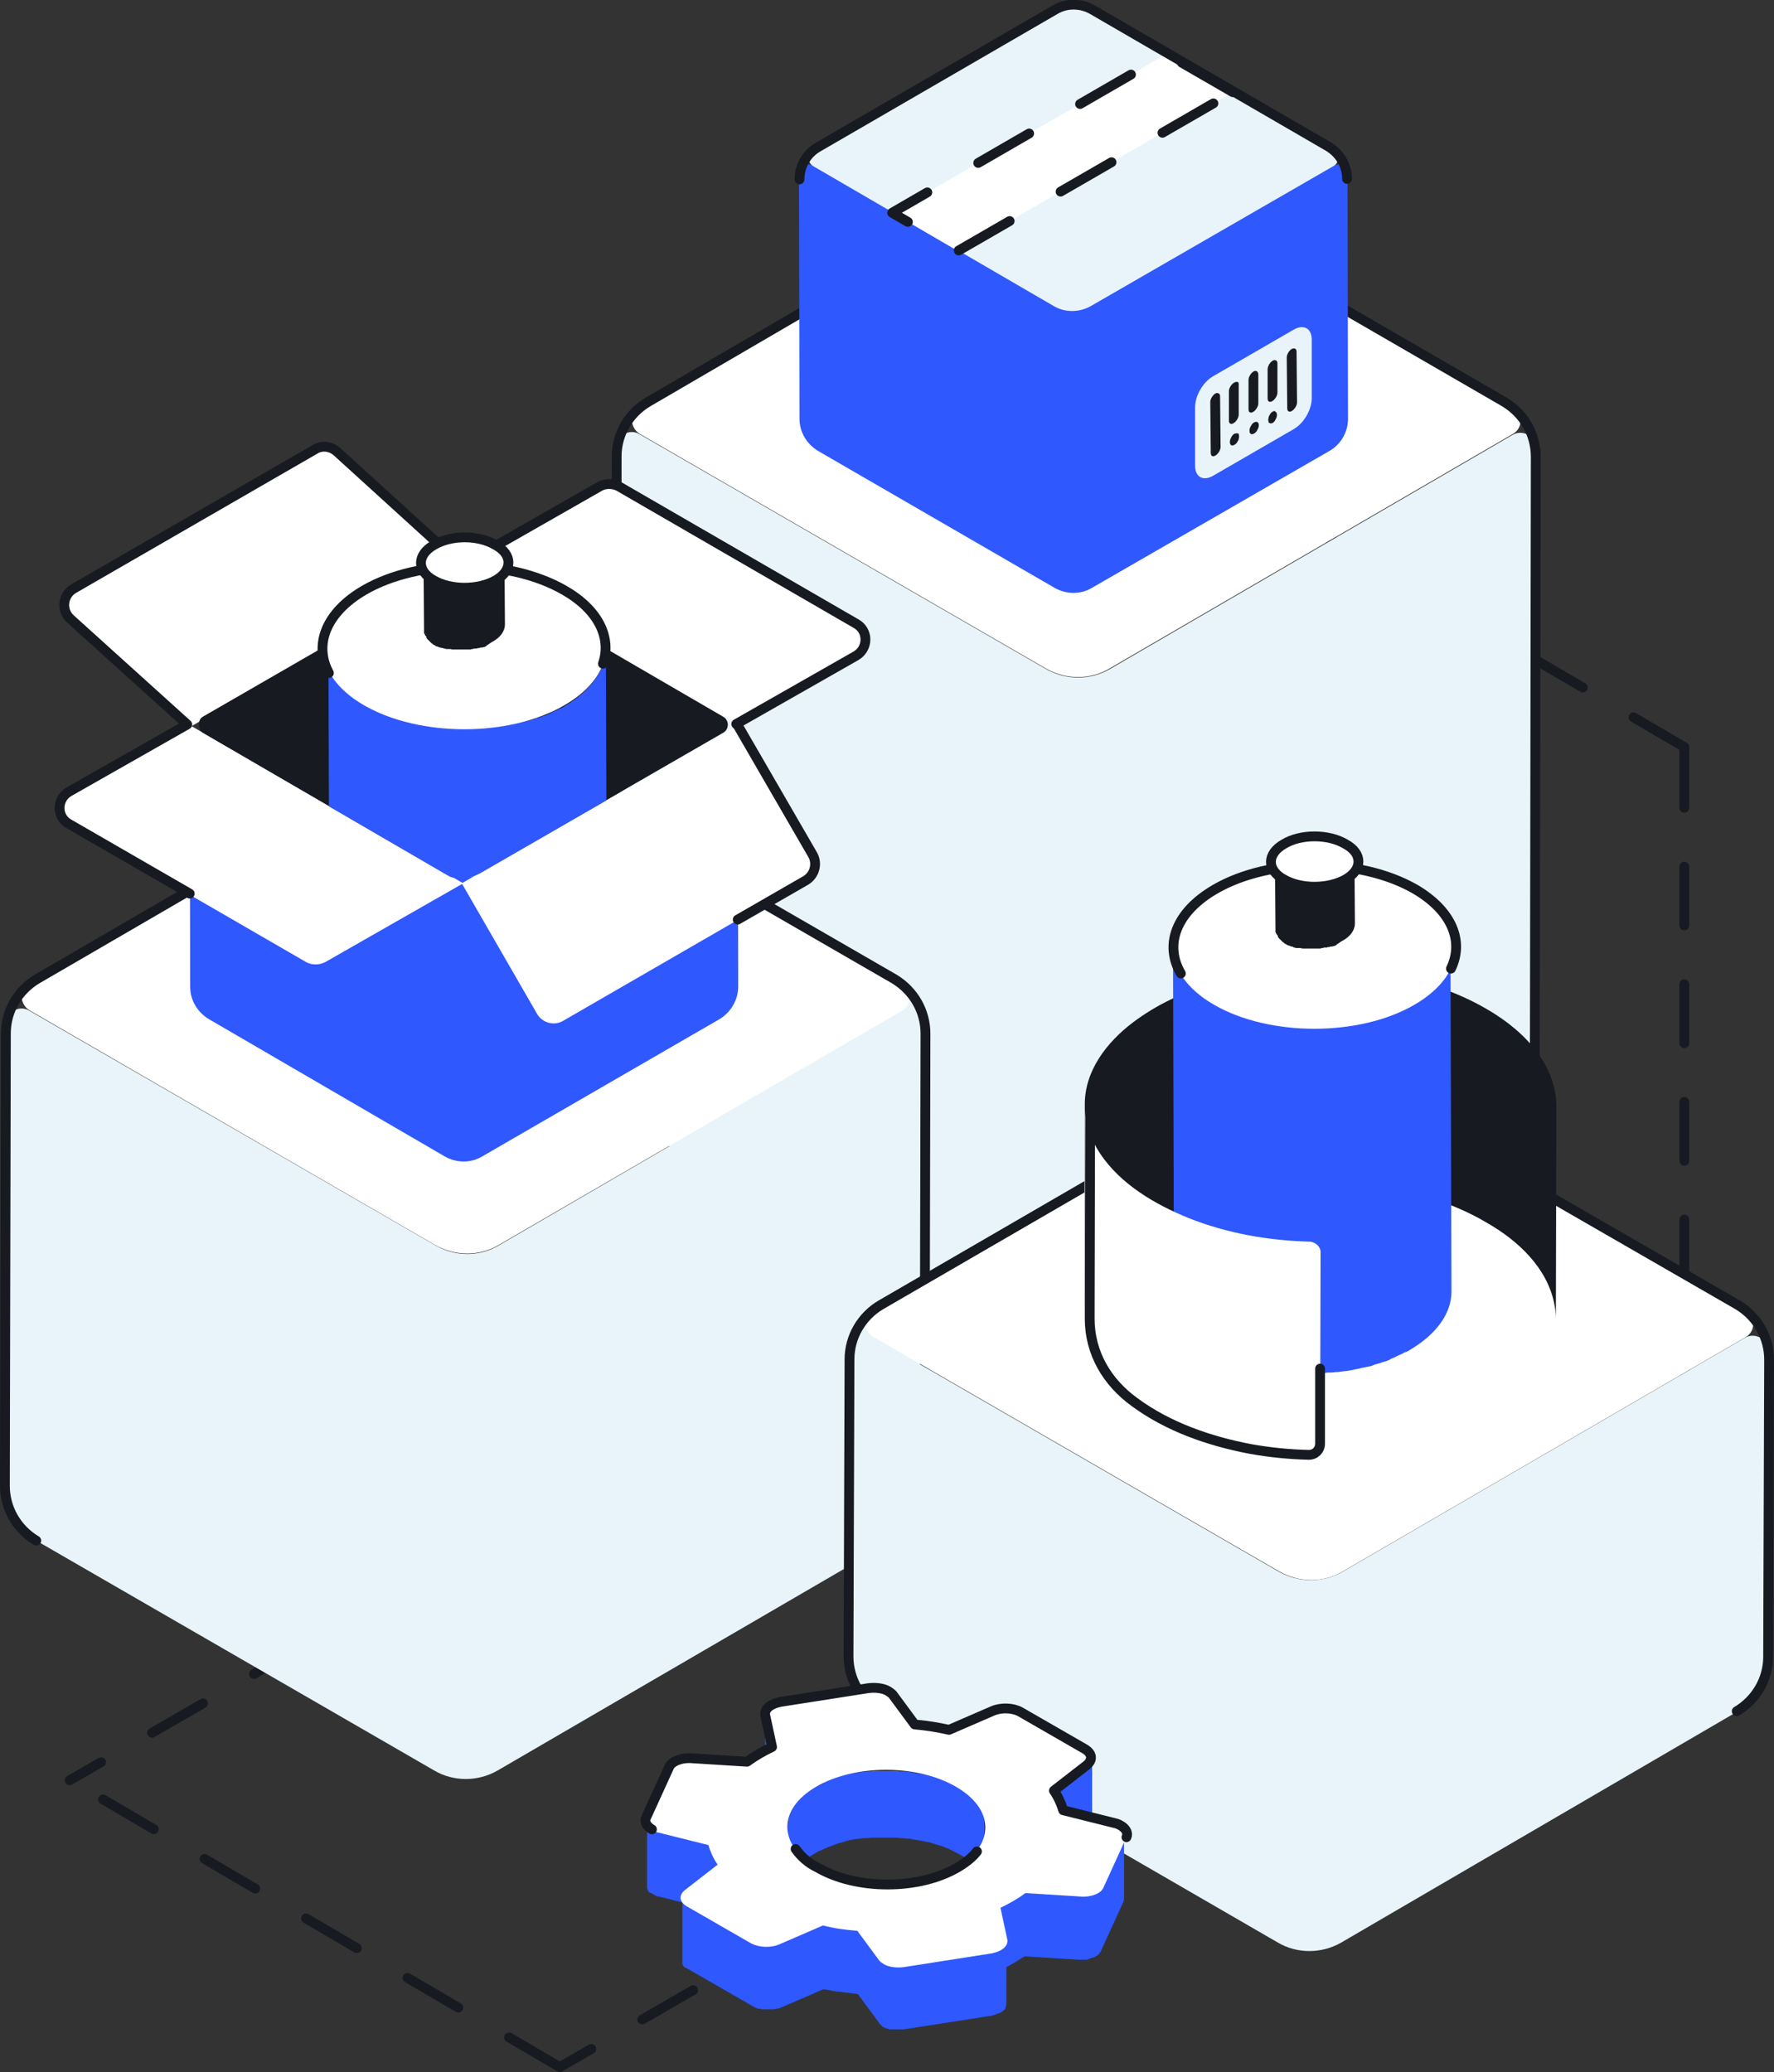 <?xml version="1.0" encoding="utf-8"?>
<!-- Generator: Adobe Illustrator 22.1.0, SVG Export Plug-In . SVG Version: 6.00 Build 0)  -->
<svg version="1.1" id="Слой_1" xmlns="http://www.w3.org/2000/svg" xmlns:xlink="http://www.w3.org/1999/xlink" x="0px" y="0px"
	 viewBox="0 0 361.9 422.7" style="enable-background:new 0 0 361.9 422.7;" xml:space="preserve">
<rect x="0" y="0" width="361.9" height="422.7" fill="#333333" stroke="none"/>
<style type="text/css">
	
		.st0{fill:none;stroke:#171A21;stroke-width:2;stroke-linecap:round;stroke-linejoin:round;stroke-miterlimit:10;stroke-dasharray:12,12;}
	.st1{fill:#E8F4FA;}
	.st2{fill:#FFFFFF;}
	.st3{fill:none;stroke:#171A21;stroke-width:2;stroke-linecap:round;stroke-linejoin:round;stroke-miterlimit:10;}
	.st4{fill:#2F58FF;}
	
		.st5{fill:#FFFFFF;stroke:#171A21;stroke-width:2;stroke-linecap:round;stroke-linejoin:round;stroke-miterlimit:10;stroke-dasharray:12,12;}
	.st6{fill:#171A21;}
	.st7{fill:#FFFFFF;stroke:#171A21;stroke-width:2;stroke-linecap:round;stroke-linejoin:round;stroke-miterlimit:10;}
</style>
<path class="st0" d="M343.6,152.8v180.1"/>
<path class="st0" d="M343.6,152.4l-100-58.6"/>
<path class="st0" d="M162.2,394l-48,27.7"/>
<path class="st0" d="M62.2,335.5l-48,27.7"/>
<path class="st0" d="M114.2,421.7l-100-58.6"/>
<path class="st1" d="M213.4,136.5l-82.9-47.9c-2.1-1.3-4.8,0.3-4.8,2.8L125.6,220c0,4.6,2.4,8.8,6.4,11.2l81.2,47
	c3.9,2.3,8.9,2.3,12.9,0l80.6-47c3.9-2.3,6.4-6.5,6.4-11.1l0.3-128.6c0-2.4-2.7-4-4.8-2.8l-82.2,47.8
	C222.4,138.8,217.5,138.8,213.4,136.5z"/>
<path class="st2" d="M308.5,88.6l-82.2,47.8c-3.9,2.3-8.8,2.3-12.9,0l-82.9-47.9c-2.1-1.3-2.1-4.4,0-5.5l82.2-47.8
	c3.9-2.3,8.8-2.3,12.9,0l82.9,47.9C310.7,84.3,310.8,87.4,308.5,88.6z"/>
<path class="st3" d="M306.7,231.1c3.9-2.3,6.4-6.5,6.4-11.1l0.2-126.8c0-4.6-2.4-8.8-6.4-11.2l-81.2-47c-3.9-2.3-8.9-2.3-12.9,0
	l-80.6,47c-3.9,2.3-6.4,6.5-6.4,11.1L125.7,220c0,4.6,2.4,8.8,6.4,11.2"/>
<path class="st4" d="M222.6,62.3l49.4-28.5c1.3-0.7,2.9,0.2,2.9,1.7l0.1,49.9c0,2.8-1.5,5.3-3.8,6.6l-48.4,27.9
	c-2.3,1.4-5.3,1.4-7.7,0L166.9,92c-2.3-1.4-3.8-3.8-3.8-6.6L163,35.5c0-1.5,1.6-2.4,2.9-1.7l48.9,28.4
	C217.3,63.7,220.2,63.7,222.6,62.3z"/>
<path class="st1" d="M165.9,33.9l49,28.5c2.3,1.4,5.3,1.4,7.7,0l49.4-28.5c1.3-0.7,1.3-2.6,0-3.3L222.9,2c-2.3-1.4-5.3-1.4-7.7,0
	l-49.4,28.4C164.6,31.2,164.6,33.1,165.9,33.9z"/>
<path class="st5" d="M251.5,18.8L238,11l-56,32.4l13.4,7.8L251.5,18.8z"/>
<path class="st3" d="M163.1,36.6c0-2.8,1.5-5.3,3.8-6.6l48.3-28c2.3-1.4,5.3-1.4,7.7,0L271,29.9c2.3,1.4,3.8,3.8,3.8,6.6"/>
<path class="st1" d="M264,67.2l-16.6,9.6c-2,1.2-3.6,3.9-3.6,6.3V95c0,2.3,1.6,3.2,3.6,2.1l16.6-9.6c2-1.2,3.6-3.9,3.6-6.3V69.3
	C267.6,67,266,66.1,264,67.2z"/>
<path class="st6" d="M259.6,73.6c-0.5,0.3-1,1.1-1,1.7v6c0,0.6,0.4,0.9,1,0.5c0.5-0.3,1-1.1,1-1.7v-6
	C260.6,73.5,260.1,73.3,259.6,73.6z M255.7,75.8c-0.5,0.3-1,1.1-1,1.7v6c0,0.6,0.4,0.9,1,0.5c0.5-0.3,1-1.1,1-1.7v-6
	C256.6,75.7,256.2,75.5,255.7,75.8z M251.7,78.1c-0.5,0.3-1,1.1-1,1.7v6c0,0.6,0.4,0.9,1,0.5c0.5-0.3,1-1.1,1-1.7v-6
	C252.8,77.9,252.4,77.7,251.7,78.1z M247.9,80.3c-0.5,0.3-1,1.1-1,1.7l0.1,10.4c0,0.6,0.4,0.9,1,0.5c0.5-0.3,1-1.1,1-1.7l-0.1-10.4
	C248.9,80.3,248.4,80,247.9,80.3z M259.6,84c-0.2,0.1-0.5,0.4-0.6,0.7c-0.1,0.1-0.2,0.3-0.2,0.5c-0.1,0.3-0.1,0.6,0,0.9
	c0,0.1,0.1,0.2,0.2,0.2c0.2,0.1,0.4,0.1,0.6,0c0.2-0.1,0.5-0.4,0.6-0.7c0.4-0.6,0.4-1.4,0-1.6C260.1,83.8,259.9,83.8,259.6,84z
	 M255.8,86.2c-0.2,0.1-0.5,0.4-0.6,0.7c-0.2,0.3-0.3,0.6-0.3,1c0,0.6,0.4,0.9,1,0.5c0.2-0.1,0.5-0.4,0.6-0.7c0.4-0.6,0.4-1.4,0-1.6
	C256.2,86,256,86.1,255.8,86.2z M251.8,88.5c-0.2,0.1-0.5,0.4-0.6,0.7c-0.2,0.3-0.3,0.6-0.3,1c0,0.6,0.4,0.9,1,0.5
	c0.2-0.1,0.5-0.4,0.6-0.7c0.1-0.1,0.2-0.3,0.2-0.5c0.1-0.3,0.1-0.6,0-0.9c0-0.1-0.1-0.2-0.2-0.2C252.4,88.4,252,88.4,251.8,88.5z
	 M263.5,71.2c-0.5,0.3-1,1.1-1,1.7l0.1,10.4c0,0.6,0.4,0.9,1,0.5c0.5-0.3,1-1.1,1-1.7l-0.1-10.4C264.5,71.2,264.1,70.9,263.5,71.2z"
	/>
<path class="st1" d="M88.9,254.1L6,206.2c-2.1-1.3-4.8,0.3-4.8,2.8L1,303.1c0,4.6,2.4,8.8,6.4,11.2l81.2,46.9
	c3.9,2.3,8.9,2.3,12.9,0l80.6-46.9c3.9-2.3,6.4-6.5,6.4-11.1l0.2-94.1c0-2.4-2.7-4-4.8-2.8l-82.2,47.8
	C97.8,256.4,92.9,256.4,88.9,254.1z"/>
<path class="st2" d="M184,206.2L101.7,254c-3.9,2.3-8.8,2.3-12.9,0L6,206.1c-2.1-1.3-2.1-4.4,0-5.5l82.2-47.8
	c3.9-2.3,8.8-2.3,12.9,0l82.9,47.9C186.1,201.9,186.1,205,184,206.2z"/>
<path class="st3" d="M182.2,314.2c3.9-2.3,6.4-6.5,6.4-11.1l0.2-92.2c0-4.6-2.4-8.8-6.4-11.2l-81.2-46.9c-3.9-2.3-8.9-2.3-12.9,0
	L7.6,199.7c-3.9,2.3-6.4,6.5-6.4,11.1L1,303.1c0,4.6,2.4,8.8,6.4,11.2"/>
<path class="st4" d="M98.2,178l49.4-28.5c1.3-0.7,2.9,0.2,2.9,1.7l0.1,50c0,2.8-1.5,5.3-3.8,6.7l-48.4,28c-2.3,1.4-5.3,1.4-7.7,0
	l-48.1-28c-2.3-1.4-3.8-3.8-3.8-6.6l-0.1-50c0-1.5,1.6-2.4,2.9-1.7l49,28.5C92.9,179.4,95.8,179.4,98.2,178z"/>
<path class="st2" d="M94.8,115.8L68.7,92.2c-1.3-1.1-3.1-1.3-4.5-0.4L15,120.2c-2.2,1.3-2.6,4.4-0.6,6.2l24.4,21.9L94.8,115.8z"/>
<path class="st2" d="M94.1,115.3l28.2-16.1c1.2-0.6,2.7-0.6,3.8,0l48.4,28c2.6,1.5,2.6,5.2,0,6.6l-24.4,13.9L94.1,115.3z"/>
<path class="st2" d="M94.5,180.2l-28.2,16.1c-1.2,0.6-2.7,0.6-3.8,0l-48.4-28c-2.6-1.5-2.6-5.2,0-6.6l24.4-13.9L94.5,180.2z"/>
<path class="st2" d="M94.2,180.2l15.4,26.7c1.1,1.8,3.4,2.4,5.2,1.4l49.5-28.6c1.8-1.1,2.4-3.4,1.4-5.2l-15.4-26.6L94.2,180.2z"/>
<path class="st3" d="M150.5,187.6l13.9-8c1.8-1.1,2.4-3.4,1.4-5.2l-15.4-26.6"/>
<path class="st3" d="M150.2,147.7l24.4-13.9c2.6-1.5,2.6-5.2,0-6.6l-48.4-28c-1.2-0.6-2.7-0.6-3.8,0l-28.2,16.1L68.7,92.1
	c-1.3-1.1-3.1-1.3-4.5-0.4L15,120.1c-2.2,1.3-2.6,4.4-0.6,6.2l23.8,21.5l-24.1,13.7c-2.6,1.5-2.6,5.2,0,6.6l24.6,14.2"/>
<path class="st6" d="M41.4,149.5l49,28.5c2.3,1.4,5.3,1.4,7.7,0l49.4-28.5c1.3-0.7,1.3-2.6,0-3.3l-49-28.5c-2.3-1.4-5.3-1.4-7.7,0
	l-49.4,28.5C40.3,146.8,40.3,148.7,41.4,149.5z"/>
<path class="st4" d="M98.2,178l25.5-14.7l-0.1-31.1c0,4.3-2.9,8.6-8.5,11.9c-0.3,0.2-0.6,0.4-1.1,0.5c-0.1,0.1-0.2,0.1-0.3,0.2
	c-0.2,0.1-0.4,0.2-0.7,0.3c-0.1,0.1-0.3,0.1-0.4,0.2c-0.2,0.1-0.4,0.2-0.6,0.3c-0.1,0.1-0.3,0.1-0.4,0.2c-0.2,0.1-0.4,0.2-0.6,0.2
	c-0.5,0.2-1,0.4-1.5,0.5c-0.1,0-0.2,0-0.2,0.1c-0.4,0.1-1,0.3-1.4,0.4c-0.2,0-0.3,0.1-0.5,0.1c-0.3,0.1-0.5,0.1-0.9,0.2
	c-0.2,0-0.3,0.1-0.5,0.1c-0.3,0.1-0.6,0.1-1,0.2c-0.1,0-0.3,0.1-0.4,0.1c-0.3,0.1-0.6,0.1-0.9,0.2c-0.2,0-0.3,0.1-0.5,0.1
	c-0.4,0.1-0.7,0.1-1.2,0.2c-0.1,0-0.1,0-0.2,0c-0.4,0.1-1,0.1-1.4,0.2c-0.1,0-0.2,0-0.3,0c-0.3,0-0.7,0.1-1.1,0.1
	c-0.2,0-0.3,0-0.5,0c-0.3,0-0.6,0-0.9,0.1c-0.2,0-0.4,0-0.5,0c-0.3,0-0.5,0-0.9,0c-0.2,0-0.3,0-0.5,0c-0.3,0-0.6,0-0.9,0
	c-0.2,0-0.4,0-0.6,0c-0.3,0-0.5,0-0.9,0c-0.2,0-0.3,0-0.5,0c-0.3,0-0.6,0-1,0c-0.2,0-0.4,0-0.5,0c-0.3,0-0.6,0-1-0.1
	c-0.2,0-0.3,0-0.5-0.1c-0.5,0-1-0.1-1.4-0.2c-0.1,0-0.1,0-0.2,0c-0.5-0.1-1.1-0.2-1.6-0.2c-0.2,0-0.4-0.1-0.5-0.1
	c-0.2,0-0.5-0.1-0.7-0.1c-0.2,0-0.4-0.1-0.6-0.1c-0.2-0.1-0.5-0.1-0.7-0.2c-0.2,0-0.4-0.1-0.6-0.1c-0.2-0.1-0.5-0.1-0.7-0.2
	c-0.2-0.1-0.4-0.1-0.6-0.2c-0.2-0.1-0.4-0.1-0.7-0.2c-0.2-0.1-0.3-0.1-0.5-0.2c-0.4-0.1-0.9-0.3-1.3-0.4c-0.1,0-0.2-0.1-0.2-0.1
	c-0.5-0.2-1-0.4-1.5-0.6c-0.1,0-0.2-0.1-0.3-0.2c-0.3-0.2-0.7-0.3-1.1-0.5c-0.1-0.1-0.2-0.1-0.4-0.2c-0.4-0.2-0.9-0.4-1.3-0.7
	c-0.2-0.1-0.4-0.3-0.6-0.4c-0.2-0.1-0.3-0.2-0.5-0.3c-0.1-0.1-0.3-0.2-0.4-0.3c-0.2-0.1-0.3-0.2-0.5-0.3c-0.1-0.1-0.3-0.2-0.4-0.3
	c-0.1-0.1-0.3-0.2-0.4-0.3c-0.1-0.1-0.3-0.2-0.4-0.3c-0.1-0.1-0.3-0.2-0.4-0.3c-0.2-0.1-0.3-0.3-0.5-0.4l-0.1-0.1
	c-0.2-0.2-0.4-0.4-0.6-0.6l-0.1-0.1c-0.2-0.2-0.3-0.3-0.4-0.5l-0.1-0.1c-0.1-0.1-0.1-0.2-0.2-0.2c-0.1-0.2-0.3-0.3-0.4-0.5
	c-0.1-0.1-0.1-0.2-0.2-0.3c-0.1-0.2-0.2-0.3-0.3-0.5c-0.1-0.1-0.1-0.2-0.2-0.3c-0.1-0.1-0.1-0.3-0.2-0.4c-0.1-0.1-0.1-0.2-0.2-0.3
	c-0.1-0.1-0.1-0.3-0.2-0.4c0-0.1-0.1-0.2-0.1-0.3c0-0.1-0.1-0.3-0.1-0.4c0-0.1-0.1-0.2-0.1-0.4c0-0.1-0.1-0.3-0.1-0.4
	c0-0.1-0.1-0.2-0.1-0.4c0-0.1,0-0.3-0.1-0.4c0-0.1,0-0.2,0-0.4c0-0.1,0-0.3,0-0.4c0-0.2,0-0.3,0-0.5l0.1,31.4l24.6,14.3
	C92.9,179.4,95.8,179.4,98.2,178z"/>
<path class="st2" d="M74.4,120.3c-11.3,6.5-11.4,17.1-0.1,23.6c11.3,6.5,29.6,6.5,40.8,0c11.3-6.5,11.4-17.1,0.1-23.6
	C104,113.8,85.7,113.8,74.4,120.3z"/>
<path class="st3" d="M123,135.4c1.8-5.3-0.9-11-7.9-15c-11.3-6.5-29.6-6.5-40.8,0c-7.9,4.6-10.3,11.2-7.2,16.9"/>
<path class="st6" d="M85.9,115v0.1v0.1v0.1v0.1v0.1v0.1v0.1v0.1c0,0,0,0.1,0.1,0.1v0.1c0,0,0,0.1,0.1,0.1c0,0,0,0.1,0.1,0.1l0.1,0.1
	c0,0,0,0.1,0.1,0.1c0,0.1,0.1,0.1,0.1,0.2c0,0,0,0.1,0.1,0.1c0,0.1,0.1,0.1,0.1,0.2c0.1,0.1,0.1,0.1,0.2,0.2l0.1,0.1l0.1,0.1
	l0.1,0.1l0.1,0.1l0.1,0.1l0.1,0.1l0.1,0.1c0,0,0.1,0.1,0.2,0.1c0.1,0,0.1,0.1,0.2,0.1c0.1,0.1,0.3,0.1,0.4,0.2c0,0,0.1,0,0.1,0.1
	c0.1,0.1,0.2,0.1,0.3,0.1h0.1c0.1,0.1,0.3,0.1,0.4,0.2h0.1c0.1,0,0.2,0.1,0.4,0.1c0.1,0,0.1,0,0.2,0c0.1,0,0.1,0,0.2,0.1
	c0.1,0,0.1,0,0.2,0c0.1,0,0.1,0,0.2,0.1c0.1,0,0.1,0,0.2,0c0.1,0,0.1,0,0.2,0s0.1,0,0.2,0c0.1,0,0.1,0,0.2,0s0.1,0,0.2,0
	c0.2,0,0.3,0.1,0.5,0.1c0,0,0,0,0.1,0s0.3,0,0.4,0c0.1,0,0.1,0,0.2,0c0.1,0,0.2,0,0.3,0c0.1,0,0.1,0,0.2,0c0.1,0,0.2,0,0.3,0
	s0.1,0,0.2,0c0.1,0,0.2,0,0.2,0c0.1,0,0.1,0,0.2,0c0.1,0,0.2,0,0.3,0s0.1,0,0.2,0c0.1,0,0.2,0,0.2,0c0.1,0,0.1,0,0.2,0
	c0.1,0,0.2,0,0.3,0h0.1c0.1,0,0.2,0,0.3,0h0.1c0.1,0,0.3,0,0.4-0.1c0,0,0,0,0.1,0c0.1,0,0.2,0,0.3-0.1h0.1c0.1,0,0.2,0,0.3,0h0.1
	c0.1,0,0.2,0,0.3-0.1c0.1,0,0.1,0,0.2,0c0.1,0,0.2,0,0.3-0.1h0.1c0.1,0,0.3-0.1,0.4-0.1c0,0,0,0,0.1,0c0.1-0.1,0.3-0.1,0.4-0.2
	c0.1,0,0.1,0,0.2-0.1c0,0,0.1,0,0.1-0.1c0.1,0,0.1-0.1,0.2-0.1c0,0,0.1,0,0.1-0.1c0.1,0,0.1-0.1,0.2-0.1c0,0,0.1,0,0.1-0.1
	c0.1-0.1,0.2-0.1,0.3-0.2c1.7-1.1,2.7-2.3,2.7-3.6l0.1,13.5c0,1.3-0.9,2.7-2.7,3.6c-0.1,0.1-0.2,0.1-0.3,0.2c0,0-0.1,0-0.1,0.1
	c-0.1,0-0.1,0.1-0.2,0.1c0,0-0.1,0-0.1,0.1c-0.1,0-0.1,0.1-0.2,0.1c0,0-0.1,0-0.1,0.1c0,0-0.1,0-0.1,0.1c-0.1,0.1-0.3,0.1-0.4,0.2
	c0,0,0,0-0.1,0c-0.1,0-0.3,0.1-0.4,0.1c0,0,0,0-0.1,0h-0.1c-0.1,0-0.2,0-0.3,0.1c-0.1,0-0.1,0-0.2,0c-0.1,0-0.2,0-0.3,0.1h-0.1
	c-0.1,0-0.2,0-0.3,0h-0.1c-0.1,0-0.2,0-0.3,0.1c0,0,0,0-0.1,0c-0.1,0-0.3,0-0.4,0.1h-0.1c-0.1,0-0.2,0-0.3,0h-0.1
	c-0.1,0-0.2,0-0.3,0s-0.1,0-0.2,0c-0.1,0-0.2,0-0.2,0h-0.1c-0.1,0-0.2,0-0.3,0s-0.1,0-0.2,0c-0.1,0-0.2,0-0.2,0h-0.1
	c-0.1,0-0.2,0-0.3,0s-0.1,0-0.2,0c-0.1,0-0.2,0-0.3,0h-0.1c0,0,0,0-0.1,0c-0.1,0-0.3,0-0.4,0c0,0,0,0-0.1,0c-0.2,0-0.3,0-0.5-0.1
	h-0.1c-0.1,0-0.1,0-0.2,0c-0.1,0-0.1,0-0.2,0s-0.1,0-0.2,0c-0.1,0-0.1,0-0.2,0s-0.1,0-0.2-0.1c-0.1,0-0.1,0-0.2,0s-0.1,0-0.2-0.1
	h-0.1c0,0,0,0-0.1,0c-0.1,0-0.2-0.1-0.4-0.1h-0.1c-0.1-0.1-0.3-0.1-0.4-0.2h-0.1c-0.1,0-0.2-0.1-0.3-0.1c0,0-0.1,0-0.1-0.1
	c-0.1-0.1-0.3-0.1-0.4-0.2c0,0-0.1,0-0.1-0.1c0,0-0.1,0-0.1-0.1c-0.1,0-0.1-0.1-0.2-0.1l-0.1-0.1l-0.1-0.1l-0.1-0.1l-0.1-0.1
	l-0.1-0.1l-0.1-0.1l-0.1-0.1c-0.1-0.1-0.1-0.1-0.2-0.2c0-0.1-0.1-0.1-0.1-0.2c0,0,0,0,0-0.1c0-0.1-0.1-0.1-0.1-0.2
	c0,0,0-0.1-0.1-0.1l-0.1-0.1c0,0,0,0,0-0.1c0,0,0-0.1-0.1-0.1v-0.1c0,0,0-0.1-0.1-0.1c0,0,0,0,0-0.1c0,0,0,0,0-0.1v-0.1v-0.1v-0.1
	c0,0,0,0,0-0.1v-0.1v-0.1v-0.1c0,0,0,0,0-0.1c0,0,0,0,0-0.1l-0.1-13.5C85.9,114.9,85.9,114.9,85.9,115z"/>
<path class="st7" d="M88.5,111.2c-3.5,2-3.5,5.3,0,7.2c3.5,2,9,2,12.6,0c3.5-2,3.5-5.3,0-7.2C97.6,109.1,92,109.1,88.5,111.2z"/>
<path class="st1" d="M261,320.7l-82.9-47.9c-2.1-1.3-4.8,0.3-4.8,2.8l-0.2,62.5c0,4.6,2.4,8.8,6.4,11.2l81.2,47
	c3.9,2.3,8.9,2.3,12.9,0l80.6-47c3.9-2.3,6.4-6.5,6.4-11.1l0.2-62.5c0-2.4-2.7-4-4.8-2.8l-82.2,47.8
	C269.9,322.9,265,322.9,261,320.7z"/>
<path class="st2" d="M356.1,272.8l-82.2,47.8c-3.9,2.3-8.8,2.3-12.9,0l-82.9-47.9c-2.1-1.3-2.1-4.4,0-5.5l82.2-47.8
	c3.9-2.3,8.8-2.3,12.9,0l82.9,47.9C358.2,268.5,358.2,271.6,356.1,272.8z"/>
<path class="st3" d="M354.3,349.1c3.9-2.3,6.4-6.5,6.4-11.1l0.2-60.6c0-4.6-2.4-8.8-6.4-11.2l-81.2-46.8c-3.9-2.3-8.9-2.3-12.9,0
	l-80.7,46.8c-3.9,2.3-6.4,6.5-6.4,11.1l-0.2,60.6c0,4.6,2.4,8.8,6.4,11.2"/>
<path class="st6" d="M303.2,205.8c-5.5-3.2-11.8-5.4-18.2-6.6c-6.3-1.2-12.8-1.8-19.1-1.5c-12.1,0.6-24.9,3.4-34.8,10.9
	c-5.3,4-9.9,9.9-9.8,16.9l-0.1,43.5c0-8.1,5.8-14.6,12.3-18.6c6.6-4.3,14.3-6.7,22-8.1c8.2-1.4,16.6-1.5,24.8-0.4
	c8,1.1,16.1,3.4,23.1,7.6c6.3,3.6,12.3,9.2,13.7,16.6c0.2,1,0.3,1.9,0.3,3l0.1-43.5C317.4,217.8,311.9,210.8,303.2,205.8
	C311.9,210.8,302.7,205.5,303.2,205.8z"/>
<path class="st4" d="M239.3,193.9c0,0.1,0,0.3,0,0.4c0,0.1,0,0.2,0,0.4c0,0.1,0,0.3,0.1,0.4c0,0.1,0,0.2,0.1,0.4
	c0,0.1,0.1,0.3,0.1,0.4c0,0.1,0.1,0.2,0.1,0.4c0,0.1,0.1,0.3,0.1,0.4c0,0.1,0.1,0.2,0.1,0.3c0.1,0.1,0.1,0.3,0.2,0.4
	c0.1,0.1,0.1,0.2,0.2,0.3c0.1,0.1,0.1,0.3,0.2,0.4c0.1,0.1,0.1,0.2,0.2,0.3c0.1,0.2,0.2,0.3,0.3,0.5c0.1,0.1,0.1,0.2,0.2,0.3
	c0.1,0.2,0.3,0.4,0.4,0.5c0.1,0.1,0.1,0.2,0.2,0.2l0.1,0.1c0.1,0.2,0.3,0.3,0.4,0.5l0.1,0.1c0.2,0.2,0.4,0.4,0.6,0.6l0.1,0.1
	c0.1,0.1,0.3,0.3,0.5,0.4c0.1,0.1,0.3,0.2,0.4,0.3c0.1,0.1,0.2,0.2,0.4,0.3c0.1,0.1,0.3,0.2,0.4,0.3c0.1,0.1,0.3,0.2,0.4,0.3
	c0.1,0.1,0.3,0.2,0.5,0.3c0.1,0.1,0.3,0.2,0.4,0.3c0.2,0.1,0.3,0.2,0.5,0.3c0.2,0.1,0.4,0.3,0.6,0.4c0.4,0.2,0.9,0.5,1.3,0.7
	c0.1,0.1,0.2,0.1,0.4,0.2c0.3,0.2,0.7,0.3,1.1,0.5c0.1,0.1,0.2,0.1,0.3,0.2c0.4,0.2,1,0.4,1.5,0.6c0.1,0,0.2,0.1,0.2,0.1
	c0.4,0.1,0.9,0.3,1.3,0.4c0.2,0.1,0.3,0.1,0.5,0.2c0.2,0.1,0.4,0.1,0.7,0.2c0.2,0.1,0.4,0.1,0.6,0.2c0.2,0.1,0.5,0.1,0.7,0.2
	c0.2,0,0.4,0.1,0.6,0.1c0.2,0.1,0.5,0.1,0.7,0.2c0.2,0,0.4,0.1,0.6,0.1c0.2,0,0.5,0.1,0.7,0.1c0.2,0,0.4,0.1,0.5,0.1
	c0.5,0.1,1.1,0.2,1.6,0.2c0.1,0,0.1,0,0.2,0c0.4,0.1,1,0.1,1.4,0.2c0.2,0,0.3,0,0.5,0.1c0.3,0,0.6,0.1,1,0.1c0.2,0,0.4,0,0.5,0
	c0.3,0,0.6,0,1,0c0.2,0,0.3,0,0.5,0c0.3,0,0.5,0,0.9,0c0.2,0,0.4,0,0.6,0c0.3,0,0.6,0,0.9,0c0.2,0,0.3,0,0.5,0c0.3,0,0.5,0,0.9,0
	c0.2,0,0.4,0,0.5,0c0.3,0,0.6,0,0.9-0.1c0.2,0,0.3,0,0.5,0c0.3,0,0.7-0.1,1.1-0.1c0.1,0,0.2,0,0.3,0c0.4,0,1-0.1,1.4-0.2
	c0.1,0,0.1,0,0.2,0c0.4-0.1,0.7-0.1,1.2-0.2c0.2,0,0.3-0.1,0.5-0.1c0.3-0.1,0.6-0.1,0.9-0.2c0.1,0,0.3-0.1,0.4-0.1
	c0.3-0.1,0.6-0.1,1-0.2c0.2,0,0.3-0.1,0.5-0.1c0.3-0.1,0.6-0.1,0.9-0.2c0.2,0,0.3-0.1,0.5-0.1c0.4-0.1,1-0.3,1.4-0.4
	c0.1,0,0.2,0,0.2-0.1c0.5-0.2,1.1-0.3,1.5-0.5c0.2-0.1,0.4-0.2,0.6-0.2c0.1-0.1,0.3-0.1,0.4-0.2c0.2-0.1,0.4-0.2,0.6-0.3
	c0.1-0.1,0.3-0.1,0.4-0.2c0.2-0.1,0.5-0.2,0.7-0.3c0.1-0.1,0.2-0.1,0.3-0.2c0.3-0.2,0.7-0.4,1.1-0.5c5.7-3.3,8.5-7.6,8.5-11.9
	l0.2,71c0,4.3-2.9,8.6-8.5,11.9c-0.3,0.2-0.6,0.4-1.1,0.5c-0.1,0.1-0.2,0.1-0.3,0.2c-0.2,0.1-0.4,0.2-0.7,0.3
	c-0.1,0.1-0.3,0.1-0.4,0.2c-0.2,0.1-0.4,0.2-0.6,0.3c-0.1,0.1-0.3,0.1-0.5,0.2c-0.1,0.1-0.3,0.1-0.4,0.2c0,0-0.1,0-0.1,0.1
	c-0.5,0.2-1,0.4-1.5,0.5c-0.1,0-0.2,0-0.2,0.1c-0.4,0.1-1,0.3-1.4,0.4c-0.1,0-0.1,0-0.2,0.1c-0.1,0-0.2,0-0.2,0.1
	c-0.3,0.1-0.5,0.1-0.9,0.2c-0.2,0-0.3,0.1-0.5,0.1c-0.3,0.1-0.6,0.1-1,0.2c-0.1,0-0.2,0.1-0.3,0.1h-0.1c-0.3,0.1-0.6,0.1-0.9,0.2
	c-0.2,0-0.3,0.1-0.5,0.1c-0.4,0.1-0.7,0.1-1.2,0.2c-0.1,0-0.1,0-0.2,0c-0.4,0.1-1,0.1-1.4,0.2c-0.1,0-0.2,0-0.3,0
	c-0.3,0-0.7,0.1-1.1,0.1c-0.1,0-0.3,0-0.4,0c-0.3,0-0.6,0-0.9,0.1c-0.2,0-0.4,0-0.5,0c-0.3,0-0.5,0-0.9,0c0,0,0,0-0.1,0
	c-0.1,0-0.3,0-0.4,0c-0.3,0-0.6,0-1,0c-0.2,0-0.4,0-0.6,0c-0.3,0-0.5,0-0.9,0h-0.1c-0.1,0-0.2,0-0.4,0c-0.3,0-0.6,0-1,0
	c-0.2,0-0.4,0-0.5,0c-0.3,0-0.6,0-1-0.1c-0.1,0-0.2,0-0.3,0c-0.1,0-0.1,0-0.2,0c-0.5,0-1-0.1-1.5-0.2c-0.1,0-0.1,0-0.2,0
	c-0.5-0.1-1.1-0.2-1.6-0.2h-0.1c-0.1,0-0.3-0.1-0.4-0.1c-0.2,0-0.5-0.1-0.7-0.1c-0.2,0-0.4-0.1-0.6-0.1c-0.2-0.1-0.5-0.1-0.7-0.2
	c-0.2,0-0.4-0.1-0.6-0.1c-0.2-0.1-0.5-0.1-0.7-0.2c-0.2-0.1-0.4-0.1-0.6-0.2c-0.2-0.1-0.4-0.1-0.7-0.2c-0.1,0-0.2-0.1-0.3-0.1
	c-0.1,0-0.1,0-0.2-0.1c-0.4-0.1-0.9-0.3-1.3-0.4c-0.1,0-0.2-0.1-0.2-0.1c-0.5-0.2-1-0.4-1.5-0.6c-0.1-0.1-0.2-0.1-0.3-0.2
	c-0.3-0.2-0.7-0.3-1.1-0.5c-0.1-0.1-0.2-0.1-0.4-0.2c-0.4-0.2-0.9-0.4-1.3-0.7c-0.1-0.1-0.2-0.1-0.3-0.2c-0.1-0.1-0.2-0.1-0.3-0.2
	c-0.2-0.1-0.3-0.2-0.5-0.3c-0.1-0.1-0.3-0.2-0.4-0.3c-0.2-0.1-0.3-0.2-0.5-0.3c-0.1-0.1-0.3-0.2-0.4-0.3c-0.1-0.1-0.3-0.2-0.4-0.3
	c-0.1-0.1-0.3-0.2-0.4-0.3c-0.1-0.1-0.3-0.2-0.4-0.3c-0.1,0-0.1-0.1-0.2-0.1c-0.1-0.1-0.2-0.2-0.3-0.3l-0.1-0.1
	c-0.2-0.2-0.4-0.4-0.6-0.6l-0.1-0.1c-0.2-0.2-0.3-0.3-0.4-0.5l-0.1-0.1c0,0,0,0,0-0.1c-0.1-0.1-0.1-0.1-0.1-0.2
	c-0.1-0.2-0.3-0.3-0.4-0.5c-0.1-0.1-0.1-0.2-0.2-0.3c-0.1-0.2-0.2-0.3-0.3-0.5l-0.1-0.1c0-0.1-0.1-0.1-0.1-0.2
	c-0.1-0.1-0.1-0.3-0.2-0.4c-0.1-0.1-0.1-0.2-0.2-0.3c-0.1-0.1-0.1-0.3-0.2-0.4c0-0.1-0.1-0.1-0.1-0.2c0-0.1,0-0.1-0.1-0.2
	c0-0.1-0.1-0.3-0.1-0.4c0-0.1-0.1-0.2-0.1-0.4c0-0.1-0.1-0.3-0.1-0.4c0-0.1,0-0.1-0.1-0.2v-0.1c0-0.1,0-0.3-0.1-0.4
	c0-0.1,0-0.2,0-0.4c0-0.1,0-0.3,0-0.4c0-0.1,0-0.2,0-0.2c0-0.1,0-0.2,0-0.2l-0.2-71C239.3,193.5,239.3,193.7,239.3,193.9z"/>
<path class="st2" d="M247.8,181.4c-11.3,6.5-11.4,17.1-0.1,23.6c11.3,6.5,29.6,6.5,40.8,0c11.3-6.5,11.4-17.1,0.1-23.6
	S259.1,174.9,247.8,181.4z"/>
<path class="st3" d="M296,197.6c2.7-5.6,0.2-11.8-7.3-16.2c-11.3-6.5-29.6-6.5-40.8,0c-8.1,4.7-10.4,11.4-7,17.2"/>
<path class="st6" d="M259.3,176v0.1v0.1v0.1v0.1v0.1v0.1v0.1v0.1c0,0,0,0.1,0.1,0.1v0.1c0,0,0,0.1,0.1,0.1c0,0,0,0.1,0.1,0.1
	l0.1,0.1c0,0,0,0.1,0.1,0.1c0,0.1,0.1,0.1,0.1,0.2c0,0,0,0.1,0.1,0.1c0,0.1,0.1,0.1,0.1,0.2c0.1,0.1,0.1,0.1,0.2,0.2l0.1,0.1
	l0.1,0.1l0.1,0.1l0.1,0.1l0.1,0.1l0.1,0.1l0.1,0.1c0,0,0.1,0.1,0.2,0.1c0.1,0,0.1,0.1,0.2,0.1c0.1,0.1,0.3,0.1,0.4,0.2
	c0,0,0.1,0,0.1,0.1c0.1,0.1,0.2,0.1,0.3,0.1h0.1c0.1,0.1,0.3,0.1,0.4,0.2h0.1c0.1,0,0.2,0.1,0.4,0.1c0.1,0,0.1,0,0.2,0
	c0.1,0,0.1,0,0.2,0.1c0.1,0,0.1,0,0.2,0c0.1,0,0.1,0,0.2,0.1c0.1,0,0.1,0,0.2,0c0.1,0,0.1,0,0.2,0c0.1,0,0.1,0,0.2,0
	c0.1,0,0.1,0,0.2,0c0.1,0,0.1,0,0.2,0c0.2,0,0.3,0.1,0.5,0.1c0,0,0,0,0.1,0c0.1,0,0.3,0,0.4,0c0.1,0,0.1,0,0.2,0c0.1,0,0.2,0,0.3,0
	c0.1,0,0.1,0,0.2,0c0.1,0,0.2,0,0.3,0c0.1,0,0.1,0,0.2,0c0.1,0,0.2,0,0.2,0c0.1,0,0.1,0,0.2,0c0.1,0,0.2,0,0.3,0c0.1,0,0.1,0,0.2,0
	c0.1,0,0.2,0,0.2,0c0.1,0,0.1,0,0.2,0c0.1,0,0.2,0,0.3,0h0.1c0.1,0,0.2,0,0.3,0h0.1c0.1,0,0.3,0,0.4-0.1c0,0,0,0,0.1,0
	c0.1,0,0.2,0,0.3-0.1h0.1c0.1,0,0.2,0,0.3,0h0.1c0.1,0,0.2,0,0.3-0.1c0.1,0,0.1,0,0.2,0c0.1,0,0.2,0,0.3-0.1h0.1
	c0.1,0,0.3-0.1,0.4-0.1c0,0,0,0,0.1,0c0.1-0.1,0.3-0.1,0.4-0.2c0.1,0,0.1,0,0.2-0.1c0,0,0.1,0,0.1-0.1c0.1,0,0.1-0.1,0.2-0.1
	c0,0,0.1,0,0.1-0.1c0.1,0,0.1-0.1,0.2-0.1c0,0,0.1,0,0.1-0.1c0.1-0.1,0.2-0.1,0.3-0.2c1.7-1.1,2.7-2.3,2.7-3.6l0.1,13.5
	c0,1.3-0.9,2.7-2.7,3.6c-0.1,0.1-0.2,0.1-0.3,0.2c0,0-0.1,0-0.1,0.1c-0.1,0-0.1,0.1-0.2,0.1c0,0-0.1,0-0.1,0.1
	c-0.1,0-0.1,0.1-0.2,0.1c0,0-0.1,0-0.1,0.1c0,0-0.1,0-0.1,0.1c-0.1,0.1-0.3,0.1-0.4,0.2c0,0,0,0-0.1,0c-0.1,0-0.3,0.1-0.4,0.1
	c0,0,0,0-0.1,0h-0.1c-0.1,0-0.2,0-0.3,0.1c-0.1,0-0.1,0-0.2,0c-0.1,0-0.2,0-0.3,0.1h-0.1c-0.1,0-0.2,0-0.3,0h-0.1
	c-0.1,0-0.2,0-0.3,0.1c0,0,0,0-0.1,0c-0.1,0-0.3,0-0.4,0.1h-0.1c-0.1,0-0.2,0-0.3,0h-0.1c-0.1,0-0.2,0-0.3,0c-0.1,0-0.1,0-0.2,0
	c-0.1,0-0.2,0-0.2,0h-0.1c-0.1,0-0.2,0-0.3,0c-0.1,0-0.1,0-0.2,0c-0.1,0-0.2,0-0.2,0h-0.1c-0.1,0-0.2,0-0.3,0c-0.1,0-0.1,0-0.2,0
	c-0.1,0-0.2,0-0.3,0h-0.1c0,0,0,0-0.1,0c-0.1,0-0.3,0-0.4,0c0,0,0,0-0.1,0c-0.2,0-0.3,0-0.5-0.1h-0.1c-0.1,0-0.1,0-0.2,0
	c-0.1,0-0.1,0-0.2,0c-0.1,0-0.1,0-0.2,0c-0.1,0-0.1,0-0.2,0c-0.1,0-0.1,0-0.2-0.1c-0.1,0-0.1,0-0.2,0c-0.1,0-0.1,0-0.2-0.1H264
	c0,0,0,0-0.1,0c-0.1,0-0.2-0.1-0.4-0.1h-0.1c-0.1-0.1-0.3-0.1-0.4-0.2h-0.1c-0.1,0-0.2-0.1-0.3-0.1c0,0-0.1,0-0.1-0.1
	c-0.1-0.1-0.3-0.1-0.4-0.2c0,0-0.1,0-0.1-0.1c0,0-0.1,0-0.1-0.1c-0.1,0-0.1-0.1-0.2-0.1l-0.1-0.1l-0.1-0.1l-0.1-0.1l-0.1-0.1
	l-0.1-0.1l-0.1-0.1l-0.1-0.1c-0.1-0.1-0.1-0.1-0.2-0.2c0-0.1-0.1-0.1-0.1-0.2c0,0,0,0,0-0.1c0-0.1-0.1-0.1-0.1-0.2
	c0,0,0-0.1-0.1-0.1l-0.1-0.1c0,0,0,0,0-0.1c0,0,0-0.1-0.1-0.1v-0.1c0,0,0-0.1-0.1-0.1c0,0,0,0,0-0.1c0,0,0,0,0-0.1v-0.1v-0.1v-0.1
	c0,0,0,0,0-0.1v-0.1v-0.1v-0.1c0,0,0,0,0-0.1c0,0,0,0,0-0.1l-0.1-13.5C259.3,175.9,259.3,176,259.3,176z"/>
<path class="st7" d="M261.9,172.2c-3.5,2-3.5,5.3,0,7.2c3.5,2,9,2,12.6,0c3.5-2,3.5-5.3,0-7.2C271,170.1,265.3,170.1,261.9,172.2z"
	/>
<path class="st2" d="M267.2,253.3c-8.4-0.2-16.9-1.7-24.7-4.8c-6.9-2.8-13.9-6.9-18.1-13.2c-1.9-2.9-3.1-6.3-3.1-9.8l-0.1,43.5
	c0,7.1,4.7,13,10.2,17c6.9,5.1,15.3,8,23.7,9.6c3.9,0.7,7.9,1.1,11.9,1.2c1.3,0,2.3-1,2.3-2.3l0.1-38.9
	C269.5,254.4,268.4,253.4,267.2,253.3C267.2,253.3,267.3,253.3,267.2,253.3z"/>
<path class="st3" d="M222.4,225.5l-0.1,43.5c0,7.1,3.6,13,9.1,17c6.9,5.1,15.3,8,23.7,9.6c3.9,0.7,7.9,1.1,11.9,1.2
	c1.3,0,2.3-1,2.3-2.3v-15.3"/>
<path class="st4" d="M156.1,363.1c0,0.1,0,0.1,0,0.2v0.1l1.4,6.5v-13.5l-1.4-6.5c0-0.1,0-0.2,0-0.3V363.1z"/>
<path class="st4" d="M221.9,360.1l-6.7,5.2v13.5l6.7-5.2c0.5-0.4,0.9-1,0.9-1.5v-13.5C222.8,359,222.5,359.5,221.9,360.1z"/>
<path class="st4" d="M167.7,363.9c-0.3,0.2-0.7,0.4-1.1,0.5c-3.9,2.2-5.9,5.2-5.9,8.2v13.5c0-3,1.9-6,5.9-8.2
	c0.3-0.2,0.7-0.4,1.1-0.5c0.1,0,0.1-0.1,0.2-0.1c0.3-0.2,0.7-0.3,1.1-0.5c0.1,0,0.2-0.1,0.3-0.1c0.2-0.1,0.3-0.1,0.5-0.2
	c0.1,0,0.2-0.1,0.3-0.1c0.2-0.1,0.3-0.1,0.5-0.2c0.1,0,0.2-0.1,0.3-0.1c0.4-0.1,1-0.3,1.4-0.4c0.1,0,0.1,0,0.2-0.1
	c0.4-0.1,0.9-0.2,1.3-0.3h0.1c0.4-0.1,0.9-0.1,1.3-0.2c0.1,0,0.2,0,0.3,0c0.3-0.1,0.7-0.1,1.1-0.1c0.1,0,0.1,0,0.2,0
	c0.4,0,0.9-0.1,1.2-0.1c0.1,0,0.2,0,0.3,0c0.3,0,0.6,0,1,0c0.1,0,0.2,0,0.3,0c0.4,0,0.9,0,1.2,0c0.1,0,0.1,0,0.2,0
	c0.3,0,0.7,0,1.1,0c0.1,0,0.2,0,0.3,0c0.4,0,0.9,0,1.3,0.1c0.1,0,0.1,0,0.2,0c0.4,0,0.9,0.1,1.4,0.1c0.1,0,0.1,0,0.2,0
	c0.5,0.1,1.1,0.2,1.6,0.3c0.1,0,0.1,0,0.2,0c0.3,0.1,0.6,0.1,1.1,0.2c0.3,0.1,0.6,0.2,1.1,0.2c0.1,0,0.1,0,0.2,0.1
	c0.4,0.1,0.9,0.2,1.3,0.4h0.1c0.4,0.1,0.9,0.3,1.3,0.4c0.1,0,0.1,0.1,0.2,0.1c0.4,0.2,0.9,0.3,1.2,0.5c0.1,0,0.1,0.1,0.2,0.1
	c0.4,0.2,0.7,0.4,1.2,0.6c0.3,0.2,0.6,0.3,0.9,0.5c0.1,0,0.1,0.1,0.2,0.1c0.2,0.1,0.4,0.3,0.6,0.4c0.1,0,0.1,0.1,0.2,0.1
	c0.2,0.1,0.3,0.3,0.5,0.4l0.1,0.1c0.2,0.2,0.4,0.3,0.6,0.5c0.1,0.1,0.2,0.2,0.3,0.3l0.1,0.1c0.1,0.2,0.3,0.3,0.4,0.5
	c0.2,0.2,0.4,0.5,0.5,0.7l0.1,0.1c0.1,0.2,0.3,0.4,0.4,0.7c0,0,0,0.1,0.1,0.1c0.1,0.2,0.2,0.4,0.2,0.6c0,0.1,0,0.1,0.1,0.2
	c0.1,0.2,0.1,0.4,0.2,0.7c0.1,0.2,0.1,0.4,0.1,0.6c0,0.1,0,0.1,0,0.2c0,0.2,0,0.4,0,0.5c0,0.1,0,0.1,0,0.2v-13.5v-0.1v-0.1
	c0-0.2,0-0.4,0-0.5v-0.1v-0.1c0-0.2-0.1-0.4-0.1-0.6c-0.1-0.2-0.1-0.4-0.2-0.7v-0.1v-0.1c-0.1-0.2-0.2-0.4-0.2-0.6v-0.1
	c-0.1-0.2-0.2-0.5-0.4-0.7c0,0,0,0,0-0.1c0,0,0-0.1-0.1-0.1c-0.2-0.2-0.3-0.5-0.5-0.7c-0.1-0.2-0.3-0.3-0.4-0.5l-0.1-0.1
	c-0.1-0.1-0.2-0.2-0.3-0.3c-0.2-0.2-0.4-0.3-0.6-0.5l-0.1-0.1c-0.2-0.1-0.3-0.3-0.5-0.4c0,0,0,0-0.1-0.1l-0.1-0.1
	c-0.2-0.1-0.4-0.3-0.6-0.4c-0.1-0.1-0.1-0.1-0.2-0.1c-0.3-0.2-0.5-0.3-0.9-0.5c-0.4-0.2-0.7-0.4-1.2-0.6c-0.1,0-0.1-0.1-0.2-0.1
	c-0.4-0.2-0.7-0.3-1.2-0.5c-0.1,0-0.1-0.1-0.2-0.1c-0.4-0.2-0.9-0.3-1.3-0.4h-0.1c-0.4-0.1-0.9-0.3-1.3-0.4h-0.1h-0.1
	c-0.3-0.1-0.6-0.2-1.1-0.2c-0.3-0.1-0.6-0.1-1.1-0.2h-0.1h-0.1c-0.5-0.1-1.1-0.2-1.6-0.3h-0.1c-0.4-0.1-0.9-0.1-1.4-0.1h-0.1
	c0,0,0,0-0.1,0c-0.4,0-0.9-0.1-1.3-0.1h-0.1c-0.1,0-0.1,0-0.2,0c-0.3,0-0.7,0-1.1,0c-0.1,0-0.1,0-0.2,0c0,0,0,0-0.1,0
	c-0.4,0-0.9,0-1.2,0h-0.1c-0.1,0-0.1,0-0.2,0c-0.3,0-0.6,0-1,0c-0.1,0-0.1,0-0.2,0h-0.1c-0.4,0-0.9,0.1-1.2,0.1h-0.1
	c-0.3,0-0.7,0.1-1.1,0.1c-0.1,0-0.1,0-0.2,0h-0.1c-0.4,0.1-0.9,0.1-1.3,0.2c0,0,0,0-0.1,0c-0.4,0.1-0.9,0.2-1.3,0.3h-0.1
	c0,0,0,0-0.1,0c-0.5,0.1-1,0.2-1.4,0.4h-0.1c-0.1,0-0.1,0-0.2,0.1c-0.2,0.1-0.3,0.1-0.5,0.2c-0.1,0-0.2,0.1-0.3,0.1
	c-0.2,0.1-0.3,0.1-0.5,0.2c-0.1,0-0.2,0.1-0.2,0.1s0,0-0.1,0c-0.4,0.2-0.7,0.3-1.2,0.5C167.9,363.9,167.8,363.9,167.7,363.9z"/>
<path class="st4" d="M179.5,399.8l-4.5-6.1c-0.7-0.1-1.6-0.2-2.3-0.3c-0.3,0-0.5-0.1-0.9-0.1c-0.2,0-0.5-0.1-0.7-0.1
	c-0.3,0-0.6-0.1-1-0.1c-0.2,0-0.5-0.1-0.7-0.1c-0.5-0.1-1-0.2-1.5-0.3l-9,3.9c-0.2,0.1-0.4,0.2-0.6,0.2h-0.1
	c-0.2,0.1-0.4,0.1-0.6,0.1c-0.2,0-0.4,0.1-0.7,0.1c-0.2,0-0.4,0-0.7,0c-0.2,0-0.4,0-0.7-0.1c0,0,0,0-0.1,0c-0.2,0-0.4-0.1-0.6-0.1
	h-0.1c-0.1,0-0.3-0.1-0.4-0.1c-0.1,0-0.1,0-0.2-0.1c-0.2-0.1-0.4-0.2-0.6-0.3l-6.9-4v-12.1c-0.2-0.3-0.4-0.6-0.6-1
	c0,0,0-0.1-0.1-0.1c-0.1-0.2-0.3-0.5-0.4-0.7c0-0.1-0.1-0.2-0.1-0.2c-0.1-0.3-0.2-0.5-0.3-0.9v-0.1c-0.1-0.3-0.2-0.6-0.3-1.1
	l-10.4-2.6c-0.2,0-0.3-0.1-0.5-0.2c-0.1,0-0.1,0-0.2-0.1c-0.2-0.1-0.4-0.2-0.5-0.3c-0.1-0.1-0.2-0.1-0.3-0.2c0,0-0.1,0-0.1-0.1
	c-0.1,0-0.1-0.1-0.2-0.1l-0.1-0.1l-0.1-0.1l-0.1-0.1c0,0,0,0-0.1-0.1l-0.1-0.1c0,0,0,0,0-0.1c0-0.1-0.1-0.1-0.1-0.2
	c0-0.1,0-0.1,0-0.2c0,0,0,0,0-0.1c0-0.1,0-0.1,0-0.2v13.5c0,0.1,0,0.1,0,0.2c0,0,0,0,0,0.1c0,0,0,0,0,0.1v0.1c0,0.1,0,0.1,0.1,0.2
	c0,0,0,0,0,0.1c0,0,0,0.1,0.1,0.1c0,0,0,0,0,0.1c0,0,0,0,0.1,0.1c0,0,0,0,0,0.1c0,0,0,0,0.1,0.1l0.1,0.1c0,0,0,0,0.1,0
	c0.1,0,0.1,0.1,0.2,0.1c0,0,0,0,0.1,0c0.1,0.1,0.2,0.2,0.3,0.2c0.2,0.1,0.4,0.2,0.5,0.3c0.1,0,0.1,0,0.2,0.1c0.1,0,0.3,0.1,0.4,0.1
	h0.1l4.8,1.2v12.1c0,0.1,0,0.1,0,0.2c0,0,0,0,0,0.1c0,0,0,0,0,0.1v0.1c0,0.1,0,0.1,0.1,0.2c0,0,0,0.1,0.1,0.1c0,0,0,0,0.1,0.1
	c0,0,0,0,0,0.1c0,0,0,0,0.1,0.1l0.1,0.1c0,0,0,0,0.1,0c0.1,0,0.1,0.1,0.2,0.1c0,0,0,0,0.1,0c0.1,0.1,0.2,0.2,0.3,0.2l13.2,7.6
	c0.2,0.1,0.4,0.2,0.6,0.3c0.1,0,0.1,0,0.2,0.1c0.1,0,0.2,0.1,0.4,0.1c0,0,0,0,0.1,0h0.1c0.1,0,0.2,0,0.3,0.1c0.1,0,0.2,0,0.3,0
	c0,0,0,0,0.1,0c0.1,0,0.2,0,0.3,0c0.1,0,0.2,0,0.3,0c0.1,0,0.2,0,0.2,0c0.1,0,0.2,0,0.3,0c0.1,0,0.1,0,0.2,0c0,0,0,0,0.1,0
	c0.1,0,0.2,0,0.3,0c0.1,0,0.2,0,0.3,0c0.1,0,0.1,0,0.2,0c0.1,0,0.2,0,0.3-0.1h0.1h0.1h0.1c0.1,0,0.3-0.1,0.4-0.1c0,0,0,0,0.1,0
	l9-3.9c0.4,0.1,0.7,0.1,1.2,0.2c0.1,0,0.2,0,0.3,0.1c0.2,0,0.5,0.1,0.7,0.1c0.3,0.1,0.6,0.1,1,0.1c0.2,0,0.5,0.1,0.7,0.1
	s0.3,0.1,0.5,0.1c0.1,0,0.2,0,0.3,0c0.7,0.1,1.5,0.2,2.3,0.3l4.5,6.1c0.1,0.1,0.1,0.1,0.2,0.2l0.1,0.1c0,0,0.1,0,0.1,0.1
	c0,0,0,0,0.1,0.1c0.1,0.1,0.2,0.2,0.4,0.2c0.1,0.1,0.3,0.2,0.5,0.2c0.1,0,0.1,0,0.2,0.1c0.1,0,0.3,0.1,0.4,0.1h0.1h0.1
	c0.1,0,0.1,0,0.2,0h0.1c0.1,0,0.1,0,0.2,0h0.1c0,0,0,0,0.1,0c0.1,0,0.2,0,0.3,0c0,0,0,0,0.1,0c0,0,0,0,0.1,0c0.1,0,0.1,0,0.2,0
	c0.1,0,0.2,0,0.3,0c0.1,0,0.1,0,0.2,0c0.1,0,0.2,0,0.3,0c0.1,0,0.1,0,0.2,0c0.1,0,0.2,0,0.3,0l17.9-2.8c0.1,0,0.2,0,0.3-0.1
	c0.1,0,0.2,0,0.3-0.1c0.1,0,0.2-0.1,0.3-0.1s0.1,0,0.2-0.1h0.1c0,0,0,0,0.1,0c0.1-0.1,0.3-0.1,0.4-0.2c0,0,0,0,0.1,0
	c0.1-0.1,0.2-0.1,0.3-0.2l0.1-0.1c0.1-0.1,0.2-0.2,0.3-0.2c0,0,0,0,0.1-0.1c0.1-0.1,0.2-0.2,0.2-0.3v-0.1c0-0.1,0.1-0.2,0.1-0.3
	v-0.1c0-0.1,0.1-0.2,0.1-0.3v-7.6c1.4-0.7,2.6-1.5,3.7-2.2l11.2,0.7h0.1c0.1,0,0.2,0,0.3,0c0.1,0,0.2,0,0.3,0c0.1,0,0.1,0,0.2,0
	s0.2,0,0.3,0c0.1,0,0.1,0,0.2,0c0.1,0,0.2,0,0.3-0.1c0.1,0,0.2,0,0.3-0.1c0.1,0,0.2-0.1,0.3-0.1c0.1,0,0.2-0.1,0.2-0.1h0.1
	c0,0,0,0,0.1,0c0.1,0,0.2-0.1,0.3-0.1s0.2-0.1,0.2-0.1c0.1-0.1,0.2-0.1,0.3-0.2c0.1,0,0.1-0.1,0.2-0.1c0.1-0.1,0.2-0.2,0.2-0.2
	l0.1-0.1c0.1-0.1,0.2-0.3,0.3-0.4l4.7-10.3c0.1-0.2,0.1-0.4,0.1-0.6v-13.5c0,0.2,0,0.4-0.1,0.6l-4.7,10.3c-0.1,0.1-0.1,0.3-0.3,0.4
	l-0.1,0.1c-0.1,0.1-0.1,0.2-0.2,0.2c-0.1,0-0.1,0.1-0.2,0.1c-0.1,0.1-0.2,0.1-0.3,0.2c-0.1,0-0.2,0.1-0.2,0.1
	c-0.1,0.1-0.2,0.1-0.3,0.2h-0.1c-0.2,0.1-0.3,0.1-0.5,0.2c-0.2,0.1-0.4,0.1-0.6,0.1c-0.2,0-0.4,0.1-0.7,0.1c-0.2,0-0.5,0-0.7,0
	l-11.2-0.7c-1.5,1.1-3.2,2.1-5.1,3v8.6c-0.1,0.1-0.2,0.1-0.4,0.2H204c-0.2,0.1-0.3,0.1-0.5,0.2c-0.2,0.1-0.4,0.1-0.6,0.1l-17.9,2.8
	c-0.2,0-0.3,0-0.5,0.1c-0.2,0-0.3,0-0.5,0c-0.2,0-0.3,0-0.5,0c0,0,0,0-0.1,0c-0.2,0-0.3,0-0.4-0.1h-0.1c-0.1,0-0.2,0-0.3-0.1
	c-0.1,0-0.1,0-0.2,0c-0.1,0-0.1,0-0.2-0.1c-0.1,0-0.3-0.1-0.4-0.1c-0.1,0-0.1,0-0.2-0.1c-0.2-0.1-0.3-0.1-0.5-0.2
	c-0.2-0.1-0.3-0.2-0.4-0.3c0,0-0.1,0-0.1-0.1C179.7,400.1,179.6,399.9,179.5,399.8z M140,388.6l4.7,1.2c0.1,0.3,0.2,0.6,0.3,1v0.1
	c0.1,0.3,0.2,0.5,0.3,0.9l-5.1-3C140.1,388.7,140,388.6,140,388.6z"/>
<path class="st2" d="M156.1,349.9c-0.2-1.3,1.1-2.3,3.1-2.7l17.9-2.8c1.5-0.2,3.1,0,4.1,0.6c0.3,0.2,0.6,0.4,0.9,0.7l4.5,6.1
	c2.4,0.2,4.8,0.6,7,1.1l9-3.9c1.7-0.7,4-0.6,5.5,0.2l13.2,7.6c1.5,0.9,1.7,2.2,0.4,3.3l-6.7,5.2c0.9,1.3,1.5,2.7,1.9,4l10.4,2.6
	c0.5,0.1,1,0.3,1.3,0.5c1.1,0.6,1.6,1.6,1.2,2.4l-4.7,10.3c-0.5,1.2-2.6,2-4.7,1.8l-11.2-0.7c-1.5,1.1-3.2,2.1-5.1,3l1.4,6.5
	c0.2,1.3-1.1,2.4-3.2,2.8l-17.9,2.8c-1.5,0.2-3.1,0-4.1-0.6c-0.3-0.2-0.6-0.4-0.9-0.7l-4.5-6.1c-2.4-0.2-4.8-0.5-7-1.1l-9,3.9
	c-1.7,0.7-4,0.6-5.6-0.2l-13.2-7.6c-1.5-0.9-1.7-2.2-0.4-3.3l6.7-5.2c-0.9-1.3-1.5-2.7-1.9-4l-10.4-2.6c-0.5-0.1-1-0.3-1.3-0.5
	c-1.1-0.6-1.6-1.6-1.2-2.4l4.7-10.3c0.5-1.2,2.6-2,4.7-1.8l11.2,0.7c1.5-1.1,3.2-2.1,5.1-3L156.1,349.9z M195,364.5
	c-7.9-4.6-20.6-4.6-28.5,0c-7.9,4.6-7.8,11.9,0.1,16.5c7.9,4.6,20.6,4.6,28.5,0C203,376.5,203,369.1,195,364.5z"/>
<path class="st3" d="M133,373.2c-1.1-0.6-1.6-1.6-1.2-2.4l4.7-10.3c0.5-1.2,2.6-2,4.7-1.8l11.2,0.7c1.5-1.1,3.2-2.1,5.1-3l-1.4-6.5
	c-0.2-1.3,1.1-2.3,3.1-2.7l17.9-2.8c1.5-0.2,3.1,0,4.1,0.6c0.3,0.2,0.6,0.4,0.9,0.7l4.5,6.1c2.4,0.2,4.8,0.6,7,1.1l9-3.9
	c1.7-0.7,4-0.6,5.5,0.2l13.2,7.6c1.5,0.9,1.7,2.2,0.4,3.3l-6.7,5.2c0.9,1.3,1.5,2.7,1.9,4l10.4,2.6c0.5,0.1,1,0.3,1.3,0.5
	c1.1,0.6,1.6,1.6,1.2,2.4 M162.3,377.2c1,1.4,2.4,2.8,4.5,3.8c7.9,4.6,20.6,4.6,28.5,0c1.7-1,3.1-2.1,4-3.3"/>
</svg>

